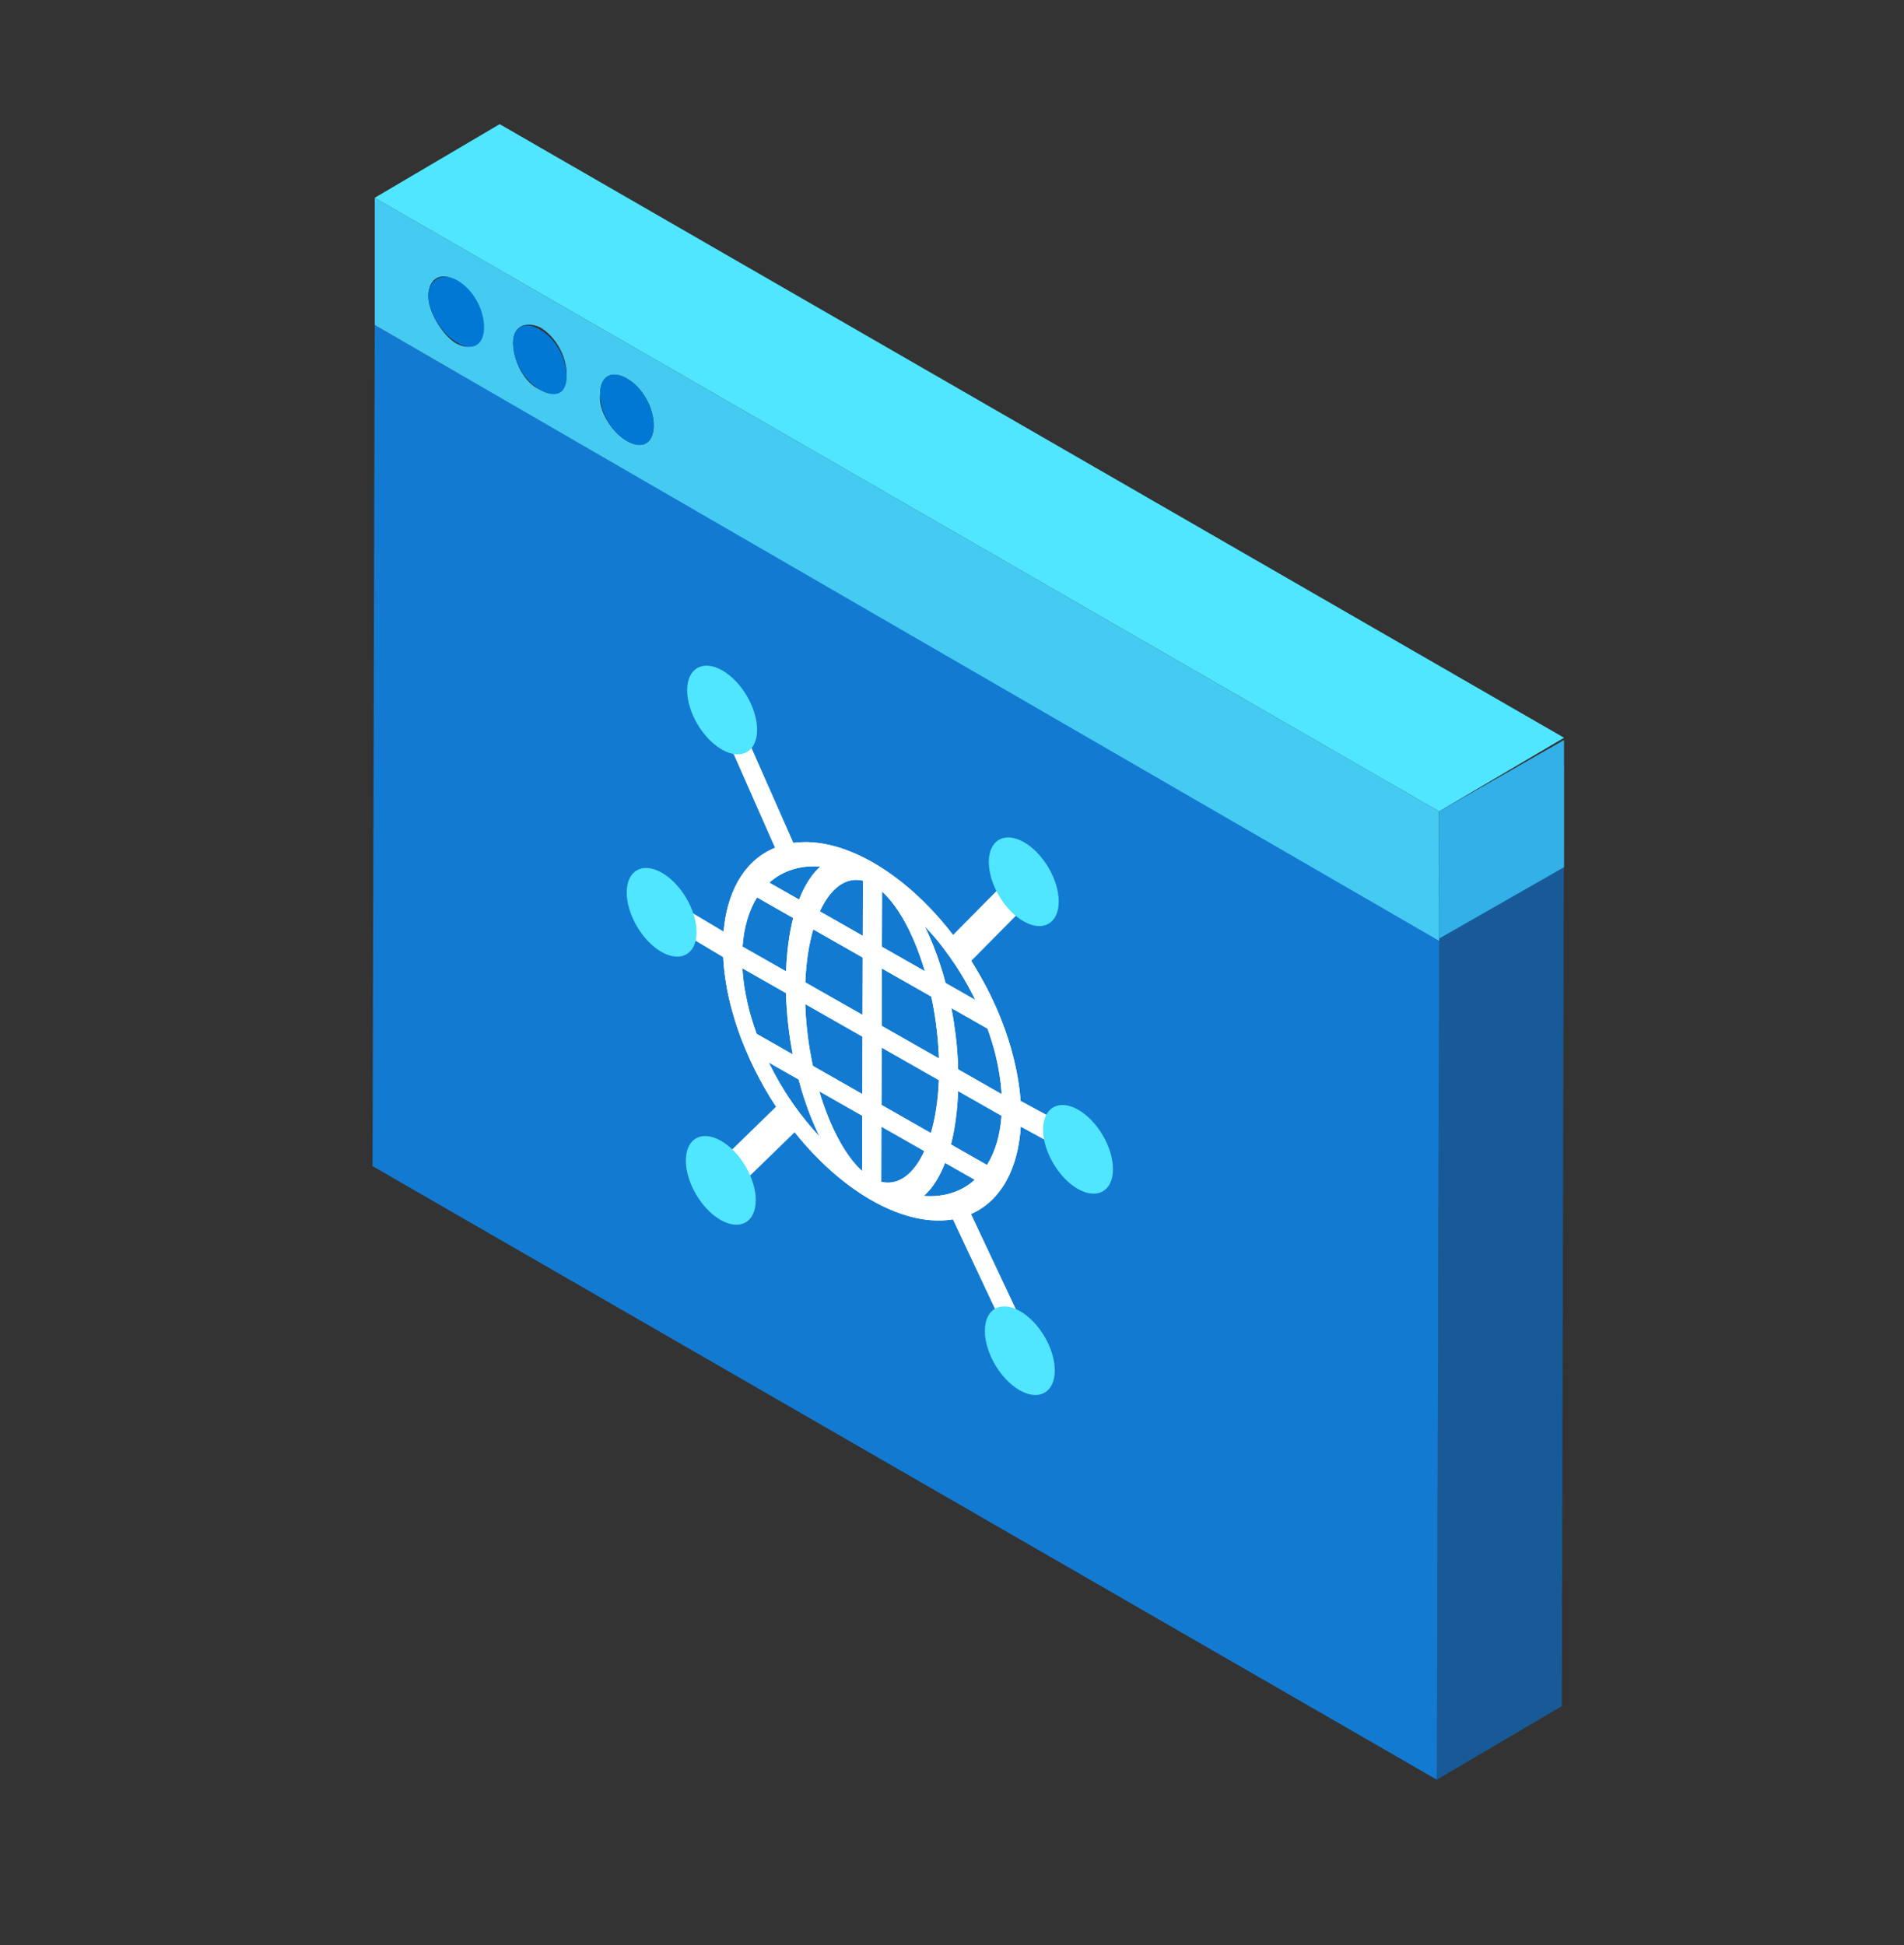 <svg xmlns="http://www.w3.org/2000/svg" width="46" height="47" fill="none" viewBox="0 0 46 47"><rect x="0" y="0" width="46" height="47" fill="#333333" stroke="none"/><path fill="#185A97" d="M34.768 20.251L37.787 18.472L37.733 41.221L34.714 43L34.768 20.251Z"/><path fill="#137AD1" d="M34.714 43L9 28.175L9.054 7.852L34.768 22.676L34.714 43Z"/><path fill="#fff" d="M22.926 29.259L23.371 29.143L25.026 32.658L24.58 32.774L22.926 29.259Z"/><path fill="#fff" d="M25.058 21.605L23.39 23.291L22.943 22.673L24.611 20.987L25.058 21.605Z"/><path fill="#fff" d="M17.23 28.219L18.855 26.637L19.298 27.259L17.672 28.84L17.23 28.219Z"/><path fill="#fff" d="M17.776 22.683L17.762 23.3L16.016 22.259L16.03 21.643L17.776 22.683Z"/><path fill="#fff" d="M19.266 20.586L18.808 20.674L17.255 17.154L17.712 17.066L19.266 20.586Z"/><path fill="#fff" d="M24.503 27.138L24.492 26.507L26.258 27.467L26.269 28.097L24.503 27.138Z"/><path fill="#fff" d="M24.664 26.726C24.667 26.791 24.669 26.855 24.669 26.918C24.672 27.345 24.616 27.736 24.506 28.079C24.472 28.184 24.433 28.285 24.389 28.38C24.344 28.476 24.295 28.567 24.24 28.652C24.227 28.673 24.212 28.694 24.198 28.715C24.169 28.755 24.139 28.795 24.108 28.834C24.093 28.853 24.077 28.872 24.061 28.89C23.85 29.129 23.586 29.306 23.27 29.403C22.612 29.606 21.834 29.442 21.062 29.003C20.773 28.838 20.484 28.634 20.203 28.397C20.113 28.32 20.023 28.24 19.933 28.156C19.926 28.148 19.918 28.141 19.91 28.133C19.886 28.11 19.863 28.088 19.839 28.065C19.83 28.056 19.822 28.048 19.814 28.04C19.739 27.966 19.665 27.89 19.592 27.812C19.537 27.754 19.484 27.694 19.431 27.634C19.342 27.532 19.254 27.427 19.169 27.319C19.136 27.277 19.103 27.235 19.07 27.192C19.061 27.179 19.052 27.166 19.042 27.154C19.022 27.128 19.003 27.102 18.983 27.075C18.81 26.838 18.646 26.588 18.494 26.326C18.396 26.155 18.302 25.979 18.214 25.799C18.209 25.79 18.204 25.78 18.2 25.771C18.172 25.715 18.146 25.657 18.12 25.601C18.054 25.457 17.994 25.315 17.938 25.173C17.922 25.13 17.905 25.088 17.889 25.046C17.876 25.009 17.863 24.973 17.85 24.937C17.836 24.899 17.823 24.862 17.811 24.824C17.771 24.706 17.735 24.588 17.702 24.471C17.694 24.443 17.686 24.415 17.679 24.387C17.655 24.3 17.634 24.214 17.614 24.129C17.609 24.108 17.605 24.086 17.6 24.065C17.572 23.936 17.548 23.809 17.53 23.684C17.527 23.672 17.526 23.66 17.524 23.647C17.515 23.586 17.508 23.525 17.5 23.465C17.48 23.286 17.469 23.111 17.467 22.941C17.454 21.918 17.774 21.086 18.399 20.658C18.419 20.644 18.44 20.631 18.461 20.618C18.502 20.592 18.545 20.568 18.59 20.545C18.678 20.5 18.772 20.462 18.87 20.432C18.882 20.429 18.894 20.424 18.906 20.422C18.929 20.415 18.952 20.409 18.975 20.403C18.982 20.401 18.99 20.4 18.997 20.398C19.013 20.395 19.029 20.391 19.045 20.388C19.054 20.386 19.062 20.384 19.071 20.383C19.087 20.38 19.103 20.377 19.118 20.374C19.126 20.373 19.134 20.371 19.143 20.37C19.161 20.367 19.178 20.365 19.197 20.362C19.239 20.357 19.263 20.354 19.287 20.353C19.323 20.35 19.342 20.349 19.36 20.349C19.369 20.348 19.377 20.348 19.386 20.348C19.402 20.347 19.418 20.347 19.435 20.347C19.444 20.347 19.453 20.347 19.461 20.347C19.479 20.347 19.496 20.347 19.513 20.347C19.521 20.347 19.529 20.347 19.537 20.348C19.587 20.349 19.637 20.353 19.688 20.358C19.696 20.359 19.703 20.359 19.711 20.36C19.729 20.362 19.747 20.364 19.764 20.366C19.774 20.368 19.783 20.369 19.792 20.37C19.809 20.372 19.826 20.375 19.843 20.377C19.852 20.378 19.86 20.38 19.87 20.381C19.889 20.385 19.909 20.388 19.928 20.392C19.973 20.4 19.999 20.406 20.024 20.412C20.063 20.421 20.082 20.425 20.102 20.43C20.111 20.432 20.12 20.435 20.129 20.437C20.146 20.441 20.164 20.446 20.181 20.451C20.191 20.454 20.2 20.457 20.21 20.459C20.228 20.464 20.246 20.47 20.264 20.475C20.272 20.478 20.281 20.48 20.289 20.483C20.315 20.491 20.341 20.5 20.367 20.509C20.394 20.518 20.421 20.527 20.447 20.537C20.456 20.54 20.463 20.544 20.472 20.547C20.491 20.554 20.509 20.561 20.527 20.568C20.537 20.571 20.547 20.576 20.556 20.579C20.574 20.586 20.591 20.594 20.609 20.601C20.618 20.605 20.627 20.609 20.636 20.612C20.656 20.621 20.676 20.63 20.697 20.639C20.743 20.66 20.769 20.672 20.796 20.685C20.835 20.704 20.855 20.714 20.876 20.725C20.885 20.73 20.895 20.735 20.904 20.739C20.922 20.749 20.939 20.758 20.957 20.767C20.967 20.772 20.976 20.778 20.986 20.782C21.004 20.792 21.022 20.802 21.041 20.812C21.049 20.817 21.059 20.822 21.067 20.827C21.092 20.84 21.116 20.855 21.14 20.869C21.181 20.893 21.206 20.909 21.232 20.924C21.263 20.944 21.287 20.959 21.311 20.975C21.349 20.999 21.374 21.015 21.399 21.032C21.44 21.059 21.464 21.076 21.489 21.094C21.523 21.118 21.546 21.135 21.57 21.152C21.606 21.178 21.63 21.197 21.655 21.215C21.695 21.245 21.72 21.264 21.745 21.283C21.781 21.312 21.805 21.331 21.829 21.35C21.86 21.375 21.885 21.396 21.91 21.416C21.949 21.449 21.973 21.47 21.997 21.49C22.036 21.524 22.06 21.545 22.085 21.568C22.111 21.591 22.135 21.614 22.16 21.637C22.198 21.672 22.222 21.694 22.245 21.716C22.284 21.754 22.308 21.777 22.331 21.8C22.361 21.829 22.383 21.852 22.405 21.875C22.441 21.911 22.464 21.935 22.487 21.959C22.525 22 22.548 22.024 22.571 22.049C22.602 22.084 22.624 22.108 22.645 22.131C22.678 22.168 22.7 22.193 22.723 22.219C22.759 22.262 22.781 22.288 22.803 22.314C22.836 22.354 22.858 22.379 22.879 22.405C22.907 22.44 22.93 22.468 22.951 22.495C22.986 22.539 23.008 22.567 23.028 22.594C23.063 22.639 23.084 22.668 23.106 22.696C23.129 22.727 23.151 22.757 23.172 22.787C23.204 22.832 23.225 22.86 23.245 22.889C23.278 22.936 23.298 22.967 23.319 22.996C23.343 23.032 23.364 23.062 23.383 23.091C23.413 23.137 23.432 23.167 23.452 23.197C23.483 23.246 23.503 23.277 23.522 23.308C23.548 23.352 23.566 23.381 23.584 23.411C23.611 23.456 23.629 23.487 23.647 23.518C23.677 23.571 23.695 23.602 23.713 23.634C23.74 23.681 23.757 23.713 23.773 23.744C23.796 23.787 23.813 23.819 23.831 23.852C23.858 23.905 23.875 23.938 23.892 23.971C23.918 24.024 23.935 24.059 23.952 24.093C23.983 24.159 24.013 24.224 24.043 24.289C24.053 24.314 24.065 24.338 24.076 24.363C24.162 24.559 24.238 24.755 24.305 24.949C24.319 24.988 24.332 25.027 24.345 25.067C24.463 25.428 24.549 25.783 24.602 26.124C24.618 26.224 24.631 26.322 24.641 26.419C24.652 26.52 24.66 26.624 24.664 26.726ZM20.837 25.047L19.454 24.259C19.46 24.449 19.473 24.638 19.492 24.826C19.502 24.916 19.512 25.006 19.524 25.095C19.529 25.13 19.534 25.166 19.539 25.202C19.547 25.257 19.556 25.312 19.565 25.368C19.572 25.412 19.58 25.457 19.589 25.501C19.598 25.547 19.606 25.593 19.615 25.639C19.623 25.677 19.631 25.715 19.639 25.753L20.834 26.434L20.837 25.047ZM20.843 23.136L19.648 22.455C19.542 22.818 19.474 23.25 19.456 23.735L20.839 24.522L20.843 23.136ZM21.3 25.31L21.296 26.696L22.491 27.377C22.596 27.015 22.665 26.583 22.683 26.098L21.3 25.31ZM21.306 23.4L21.302 24.786L22.685 25.573C22.682 25.476 22.677 25.378 22.669 25.281C22.666 25.224 22.661 25.167 22.656 25.11C22.655 25.103 22.654 25.096 22.654 25.089C22.649 25.034 22.643 24.978 22.637 24.924C22.629 24.851 22.62 24.779 22.61 24.707C22.581 24.494 22.544 24.285 22.5 24.079L21.306 23.4ZM18.28 24.979L19.153 25.476C19.06 24.996 19.004 24.496 18.989 23.994L17.936 23.395C17.942 23.487 17.949 23.581 17.961 23.677C17.964 23.708 17.969 23.74 17.973 23.773C17.979 23.811 17.985 23.851 17.991 23.891C18 23.948 18.011 24.007 18.023 24.066C18.035 24.131 18.05 24.198 18.065 24.265C18.081 24.332 18.098 24.399 18.116 24.466C18.126 24.5 18.135 24.534 18.145 24.568C18.186 24.704 18.23 24.841 18.28 24.979ZM18.29 21.682C18.09 22.002 17.972 22.408 17.939 22.871L18.992 23.47C19.009 22.986 19.068 22.553 19.163 22.18L18.29 21.682ZM23.149 25.837L24.2 26.436C24.198 26.407 24.196 26.379 24.194 26.35C24.193 26.345 24.193 26.339 24.192 26.333C24.188 26.277 24.182 26.222 24.176 26.165C24.167 26.092 24.157 26.019 24.145 25.945C24.136 25.885 24.125 25.826 24.113 25.766C24.107 25.733 24.101 25.7 24.093 25.667C24.079 25.601 24.064 25.534 24.047 25.467C23.996 25.266 23.934 25.061 23.858 24.853L22.985 24.356C23.025 24.562 23.058 24.771 23.084 24.982C23.086 24.991 23.086 25.001 23.088 25.01C23.106 25.157 23.12 25.305 23.13 25.454C23.131 25.46 23.131 25.465 23.131 25.471C23.139 25.592 23.145 25.715 23.149 25.837ZM24.197 26.959L23.147 26.361C23.13 26.845 23.071 27.279 22.975 27.652L23.846 28.148C24.046 27.829 24.164 27.422 24.197 26.959ZM21.291 28.554C21.706 28.654 22.077 28.368 22.332 27.812L21.294 27.221L21.291 28.554ZM21.311 21.542L21.307 22.875L22.345 23.466C22.204 22.991 22.026 22.559 21.823 22.207C21.665 21.932 21.492 21.705 21.311 21.542ZM20.832 26.958L19.794 26.367C19.825 26.473 19.858 26.576 19.893 26.677C19.902 26.703 19.911 26.727 19.92 26.752C19.938 26.802 19.956 26.851 19.975 26.9C19.988 26.934 20.002 26.967 20.014 27C20.053 27.095 20.093 27.188 20.135 27.277C20.163 27.337 20.193 27.396 20.222 27.454C20.252 27.512 20.283 27.569 20.314 27.624C20.474 27.901 20.646 28.129 20.828 28.292L20.832 26.958ZM20.845 22.611L20.848 21.278C20.433 21.178 20.062 21.464 19.807 22.02L20.845 22.611ZM19.152 21.006C18.935 21.073 18.747 21.182 18.586 21.326L19.306 21.735C19.441 21.389 19.615 21.118 19.819 20.937C19.598 20.921 19.384 20.939 19.183 20.997C19.174 21 19.163 21.003 19.152 21.006ZM23.181 28.751C23.318 28.688 23.441 28.605 23.55 28.505L22.832 28.096C22.773 28.248 22.706 28.385 22.633 28.507C22.622 28.524 22.612 28.541 22.602 28.558C22.537 28.658 22.468 28.747 22.395 28.823C22.382 28.836 22.37 28.849 22.357 28.861C22.345 28.873 22.332 28.885 22.319 28.896C22.552 28.913 22.776 28.892 22.986 28.826C23.041 28.81 23.093 28.79 23.143 28.768C23.157 28.762 23.169 28.757 23.181 28.751ZM19.178 26.696C19.373 26.972 19.582 27.227 19.8 27.46C19.791 27.44 19.782 27.421 19.772 27.401C19.765 27.388 19.759 27.374 19.752 27.36C19.735 27.324 19.718 27.286 19.701 27.248C19.681 27.203 19.661 27.157 19.642 27.11C19.628 27.076 19.614 27.043 19.6 27.009C19.58 26.956 19.559 26.904 19.539 26.85C19.527 26.82 19.516 26.79 19.505 26.759C19.484 26.7 19.464 26.641 19.444 26.582C19.434 26.554 19.426 26.527 19.416 26.499C19.373 26.363 19.331 26.224 19.294 26.082L18.575 25.673L18.58 25.686C18.622 25.77 18.665 25.854 18.709 25.936C18.791 26.089 18.878 26.238 18.969 26.383C19.02 26.462 19.07 26.54 19.123 26.616C19.141 26.642 19.16 26.669 19.178 26.696ZM22.513 22.567C22.456 22.502 22.399 22.438 22.34 22.375C22.378 22.452 22.415 22.532 22.45 22.613C22.576 22.898 22.687 23.206 22.783 23.529C22.804 23.602 22.826 23.677 22.845 23.751L23.564 24.16C23.535 24.1 23.505 24.04 23.474 23.982C23.46 23.956 23.446 23.929 23.432 23.903C23.389 23.822 23.345 23.743 23.299 23.665C23.276 23.625 23.252 23.585 23.228 23.546C23.215 23.524 23.202 23.503 23.188 23.481C23.165 23.444 23.142 23.407 23.118 23.371C23.099 23.341 23.079 23.311 23.059 23.282C23.023 23.227 22.986 23.174 22.948 23.121C22.907 23.062 22.864 23.005 22.822 22.948C22.803 22.923 22.784 22.897 22.765 22.873C22.752 22.856 22.738 22.838 22.725 22.821C22.698 22.787 22.669 22.752 22.642 22.718C22.628 22.701 22.614 22.684 22.599 22.667C22.57 22.633 22.542 22.6 22.513 22.567Z"/><path fill="#fff" d="M24.664 26.726C24.667 26.791 24.669 26.855 24.669 26.918C24.672 27.345 24.616 27.736 24.506 28.079C24.472 28.184 24.433 28.285 24.389 28.38C24.344 28.476 24.295 28.567 24.24 28.652C24.227 28.673 24.212 28.694 24.198 28.715C24.169 28.755 24.139 28.795 24.108 28.834C24.093 28.853 24.077 28.872 24.061 28.89C23.85 29.129 23.586 29.306 23.27 29.403C22.612 29.606 21.834 29.442 21.062 29.003C20.773 28.838 20.484 28.634 20.203 28.397C20.113 28.32 20.023 28.24 19.933 28.156C19.926 28.148 19.918 28.141 19.91 28.133C19.886 28.11 19.863 28.088 19.839 28.065C19.83 28.056 19.822 28.048 19.814 28.04C19.739 27.966 19.665 27.89 19.592 27.812C19.537 27.754 19.484 27.694 19.431 27.634C19.342 27.532 19.254 27.427 19.169 27.319C19.136 27.277 19.103 27.235 19.07 27.192C19.061 27.179 19.052 27.166 19.042 27.154C19.022 27.128 19.003 27.102 18.983 27.075C18.81 26.838 18.646 26.588 18.494 26.326C18.396 26.155 18.302 25.979 18.214 25.799C18.209 25.79 18.204 25.78 18.2 25.771C18.172 25.715 18.146 25.657 18.12 25.601C18.054 25.457 17.994 25.315 17.938 25.173C17.922 25.13 17.905 25.088 17.889 25.046C17.876 25.009 17.863 24.973 17.85 24.937C17.836 24.899 17.823 24.862 17.811 24.824C17.771 24.706 17.735 24.588 17.702 24.471C17.694 24.443 17.686 24.415 17.679 24.387C17.655 24.3 17.634 24.214 17.614 24.129C17.609 24.108 17.605 24.086 17.6 24.065C17.572 23.936 17.548 23.809 17.53 23.684C17.527 23.672 17.526 23.66 17.524 23.647C17.515 23.586 17.508 23.525 17.5 23.465C17.48 23.286 17.469 23.111 17.467 22.941C17.454 21.918 17.774 21.086 18.399 20.658C18.419 20.644 18.44 20.631 18.461 20.618C18.502 20.592 18.545 20.568 18.59 20.545C18.678 20.5 18.772 20.462 18.87 20.432C18.882 20.429 18.894 20.424 18.906 20.422C18.929 20.415 18.952 20.409 18.975 20.403C18.982 20.401 18.99 20.4 18.997 20.398C19.013 20.395 19.029 20.391 19.045 20.388C19.054 20.386 19.062 20.384 19.071 20.383C19.087 20.38 19.103 20.377 19.118 20.374C19.126 20.373 19.134 20.371 19.143 20.37C19.161 20.367 19.178 20.365 19.197 20.362C19.239 20.357 19.263 20.354 19.287 20.353C19.323 20.35 19.342 20.349 19.36 20.349C19.369 20.348 19.377 20.348 19.386 20.348C19.402 20.347 19.418 20.347 19.435 20.347C19.444 20.347 19.453 20.347 19.461 20.347C19.479 20.347 19.496 20.347 19.513 20.347C19.521 20.347 19.529 20.347 19.537 20.348C19.587 20.349 19.637 20.353 19.688 20.358C19.696 20.359 19.703 20.359 19.711 20.36C19.729 20.362 19.747 20.364 19.764 20.366C19.774 20.368 19.783 20.369 19.792 20.37C19.809 20.372 19.826 20.375 19.843 20.377C19.852 20.378 19.86 20.38 19.87 20.381C19.889 20.385 19.909 20.388 19.928 20.392C19.973 20.4 19.999 20.406 20.024 20.412C20.063 20.421 20.082 20.425 20.102 20.43C20.111 20.432 20.12 20.435 20.129 20.437C20.146 20.441 20.164 20.446 20.181 20.451C20.191 20.454 20.2 20.457 20.21 20.459C20.228 20.464 20.246 20.47 20.264 20.475C20.272 20.478 20.281 20.48 20.289 20.483C20.315 20.491 20.341 20.5 20.367 20.509C20.394 20.518 20.421 20.527 20.447 20.537C20.456 20.54 20.463 20.544 20.472 20.547C20.491 20.554 20.509 20.561 20.527 20.568C20.537 20.571 20.547 20.576 20.556 20.579C20.574 20.586 20.591 20.594 20.609 20.601C20.618 20.605 20.627 20.609 20.636 20.612C20.656 20.621 20.676 20.63 20.697 20.639C20.743 20.66 20.769 20.672 20.796 20.685C20.835 20.704 20.855 20.714 20.876 20.725C20.885 20.73 20.895 20.735 20.904 20.739C20.922 20.749 20.939 20.758 20.957 20.767C20.967 20.772 20.976 20.778 20.986 20.782C21.004 20.792 21.022 20.802 21.041 20.812C21.049 20.817 21.059 20.822 21.067 20.827C21.092 20.84 21.116 20.855 21.14 20.869C21.181 20.893 21.206 20.909 21.232 20.924C21.263 20.944 21.287 20.959 21.311 20.975C21.349 20.999 21.374 21.015 21.399 21.032C21.44 21.059 21.464 21.076 21.489 21.094C21.523 21.118 21.546 21.135 21.57 21.152C21.606 21.178 21.63 21.197 21.655 21.215C21.695 21.245 21.72 21.264 21.745 21.283C21.781 21.312 21.805 21.331 21.829 21.35C21.86 21.375 21.885 21.396 21.91 21.416C21.949 21.449 21.973 21.47 21.997 21.49C22.036 21.524 22.06 21.545 22.085 21.568C22.111 21.591 22.135 21.614 22.16 21.637C22.198 21.672 22.222 21.694 22.245 21.716C22.284 21.754 22.308 21.777 22.331 21.8C22.361 21.829 22.383 21.852 22.405 21.875C22.441 21.911 22.464 21.935 22.487 21.959C22.525 22 22.548 22.024 22.571 22.049C22.602 22.084 22.624 22.108 22.645 22.131C22.678 22.168 22.7 22.193 22.723 22.219C22.759 22.262 22.781 22.288 22.803 22.314C22.836 22.354 22.858 22.379 22.879 22.405C22.907 22.44 22.93 22.468 22.951 22.495C22.986 22.539 23.008 22.567 23.028 22.594C23.063 22.639 23.084 22.668 23.106 22.696C23.129 22.727 23.151 22.757 23.172 22.787C23.204 22.832 23.225 22.86 23.245 22.889C23.278 22.936 23.298 22.967 23.319 22.996C23.343 23.032 23.364 23.062 23.383 23.091C23.413 23.137 23.432 23.167 23.452 23.197C23.483 23.246 23.503 23.277 23.522 23.308C23.548 23.352 23.566 23.381 23.584 23.411C23.611 23.456 23.629 23.487 23.647 23.518C23.677 23.571 23.695 23.602 23.713 23.634C23.74 23.681 23.757 23.713 23.773 23.744C23.796 23.787 23.813 23.819 23.831 23.852C23.858 23.905 23.875 23.938 23.892 23.971C23.918 24.024 23.935 24.059 23.952 24.093C23.983 24.159 24.013 24.224 24.043 24.289C24.053 24.314 24.065 24.338 24.076 24.363C24.162 24.559 24.238 24.755 24.305 24.949C24.319 24.988 24.332 25.027 24.345 25.067C24.463 25.428 24.549 25.783 24.602 26.124C24.618 26.224 24.631 26.322 24.641 26.419C24.652 26.52 24.66 26.624 24.664 26.726ZM20.837 25.047L19.454 24.259C19.46 24.449 19.473 24.638 19.492 24.826C19.502 24.916 19.512 25.006 19.524 25.095C19.529 25.13 19.534 25.166 19.539 25.202C19.547 25.257 19.556 25.312 19.565 25.368C19.572 25.412 19.58 25.457 19.589 25.501C19.598 25.547 19.606 25.593 19.615 25.639C19.623 25.677 19.631 25.715 19.639 25.753L20.834 26.434L20.837 25.047ZM20.843 23.136L19.648 22.455C19.542 22.818 19.474 23.25 19.456 23.735L20.839 24.522L20.843 23.136ZM21.3 25.31L21.296 26.696L22.491 27.377C22.596 27.015 22.665 26.583 22.683 26.098L21.3 25.31ZM21.306 23.4L21.302 24.786L22.685 25.573C22.682 25.476 22.677 25.378 22.669 25.281C22.666 25.224 22.661 25.167 22.656 25.11C22.655 25.103 22.654 25.096 22.654 25.089C22.649 25.034 22.643 24.978 22.637 24.924C22.629 24.851 22.62 24.779 22.61 24.707C22.581 24.494 22.544 24.285 22.5 24.079L21.306 23.4ZM18.28 24.979L19.153 25.476C19.06 24.996 19.004 24.496 18.989 23.994L17.936 23.395C17.942 23.487 17.949 23.581 17.961 23.677C17.964 23.708 17.969 23.74 17.973 23.773C17.979 23.811 17.985 23.851 17.991 23.891C18 23.948 18.011 24.007 18.023 24.066C18.035 24.131 18.05 24.198 18.065 24.265C18.081 24.332 18.098 24.399 18.116 24.466C18.126 24.5 18.135 24.534 18.145 24.568C18.186 24.704 18.23 24.841 18.28 24.979ZM18.29 21.682C18.09 22.002 17.972 22.408 17.939 22.871L18.992 23.47C19.009 22.986 19.068 22.553 19.163 22.18L18.29 21.682ZM23.149 25.837L24.2 26.436C24.198 26.407 24.196 26.379 24.194 26.35C24.193 26.345 24.193 26.339 24.192 26.333C24.188 26.277 24.182 26.222 24.176 26.165C24.167 26.092 24.157 26.019 24.145 25.945C24.136 25.885 24.125 25.826 24.113 25.766C24.107 25.733 24.101 25.7 24.093 25.667C24.079 25.601 24.064 25.534 24.047 25.467C23.996 25.266 23.934 25.061 23.858 24.853L22.985 24.356C23.025 24.562 23.058 24.771 23.084 24.982C23.086 24.991 23.086 25.001 23.088 25.01C23.106 25.157 23.12 25.305 23.13 25.454C23.131 25.46 23.131 25.465 23.131 25.471C23.139 25.592 23.145 25.715 23.149 25.837ZM24.197 26.959L23.147 26.361C23.13 26.845 23.071 27.279 22.975 27.652L23.846 28.148C24.046 27.829 24.164 27.422 24.197 26.959ZM21.291 28.554C21.706 28.654 22.077 28.368 22.332 27.812L21.294 27.221L21.291 28.554ZM21.311 21.542L21.307 22.875L22.345 23.466C22.204 22.991 22.026 22.559 21.823 22.207C21.665 21.932 21.492 21.705 21.311 21.542ZM20.832 26.958L19.794 26.367C19.825 26.473 19.858 26.576 19.893 26.677C19.902 26.703 19.911 26.727 19.92 26.752C19.938 26.802 19.956 26.851 19.975 26.9C19.988 26.934 20.002 26.967 20.014 27C20.053 27.095 20.093 27.188 20.135 27.277C20.163 27.337 20.193 27.396 20.222 27.454C20.252 27.512 20.283 27.569 20.314 27.624C20.474 27.901 20.646 28.129 20.828 28.292L20.832 26.958ZM20.845 22.611L20.848 21.278C20.433 21.178 20.062 21.464 19.807 22.02L20.845 22.611ZM19.152 21.006C18.935 21.073 18.747 21.182 18.586 21.326L19.306 21.735C19.441 21.389 19.615 21.118 19.819 20.937C19.598 20.921 19.384 20.939 19.183 20.997C19.174 21 19.163 21.003 19.152 21.006ZM23.181 28.751C23.318 28.688 23.441 28.605 23.55 28.505L22.832 28.096C22.773 28.248 22.706 28.385 22.633 28.507C22.622 28.524 22.612 28.541 22.602 28.558C22.537 28.658 22.468 28.747 22.395 28.823C22.382 28.836 22.37 28.849 22.357 28.861C22.345 28.873 22.332 28.885 22.319 28.896C22.552 28.913 22.776 28.892 22.986 28.826C23.041 28.81 23.093 28.79 23.143 28.768C23.157 28.762 23.169 28.757 23.181 28.751ZM19.178 26.696C19.373 26.972 19.582 27.227 19.8 27.46C19.791 27.44 19.782 27.421 19.772 27.401C19.765 27.388 19.759 27.374 19.752 27.36C19.735 27.324 19.718 27.286 19.701 27.248C19.681 27.203 19.661 27.157 19.642 27.11C19.628 27.076 19.614 27.043 19.6 27.009C19.58 26.956 19.559 26.904 19.539 26.85C19.527 26.82 19.516 26.79 19.505 26.759C19.484 26.7 19.464 26.641 19.444 26.582C19.434 26.554 19.426 26.527 19.416 26.499C19.373 26.363 19.331 26.224 19.294 26.082L18.575 25.673L18.58 25.686C18.622 25.77 18.665 25.854 18.709 25.936C18.791 26.089 18.878 26.238 18.969 26.383C19.02 26.462 19.07 26.54 19.123 26.616C19.141 26.642 19.16 26.669 19.178 26.696ZM22.513 22.567C22.456 22.502 22.399 22.438 22.34 22.375C22.378 22.452 22.415 22.532 22.45 22.613C22.576 22.898 22.687 23.206 22.783 23.529C22.804 23.602 22.826 23.677 22.845 23.751L23.564 24.16C23.535 24.1 23.505 24.04 23.474 23.982C23.46 23.956 23.446 23.929 23.432 23.903C23.389 23.822 23.345 23.743 23.299 23.665C23.276 23.625 23.252 23.585 23.228 23.546C23.215 23.524 23.202 23.503 23.188 23.481C23.165 23.444 23.142 23.407 23.118 23.371C23.099 23.341 23.079 23.311 23.059 23.282C23.023 23.227 22.986 23.174 22.948 23.121C22.907 23.062 22.864 23.005 22.822 22.948C22.803 22.923 22.784 22.897 22.765 22.873C22.752 22.856 22.738 22.838 22.725 22.821C22.698 22.787 22.669 22.752 22.642 22.718C22.628 22.701 22.614 22.684 22.599 22.667C22.57 22.633 22.542 22.6 22.513 22.567Z"/><path fill="#50E6FF" d="M26.047 26.812C26.514 27.078 26.891 27.722 26.889 28.251C26.888 28.779 26.508 28.992 26.042 28.727C25.576 28.461 25.199 27.818 25.2 27.289C25.202 26.76 25.581 26.547 26.047 26.812Z"/><path fill="#50E6FF" d="M24.641 31.677C25.108 31.942 25.485 32.587 25.483 33.115C25.482 33.643 25.102 33.857 24.636 33.591C24.169 33.325 23.793 32.682 23.794 32.153C23.796 31.625 24.176 31.411 24.641 31.677Z"/><path fill="#50E6FF" d="M17.449 16.198C17.916 16.463 18.293 17.107 18.291 17.636C18.29 18.164 17.91 18.378 17.444 18.112C16.977 17.846 16.6 17.202 16.601 16.674C16.603 16.145 16.983 15.932 17.449 16.198Z"/><path fill="#50E6FF" d="M18.013 29.535C18.342 29.346 18.341 28.738 18.011 28.178C17.68 27.617 17.146 27.316 16.816 27.504C16.487 27.693 16.488 28.301 16.818 28.861C17.148 29.422 17.683 29.723 18.013 29.535Z"/><path fill="#50E6FF" d="M15.988 21.085C16.454 21.351 16.831 21.995 16.829 22.524C16.828 23.052 16.448 23.265 15.982 23C15.516 22.734 15.14 22.09 15.141 21.561C15.143 21.033 15.522 20.82 15.988 21.085Z"/><path fill="#50E6FF" d="M24.731 22.261C24.265 21.996 23.887 21.352 23.889 20.823C23.892 20.295 24.27 20.082 24.737 20.347C25.203 20.613 25.581 21.257 25.578 21.785C25.577 22.314 25.197 22.527 24.731 22.261Z"/><path fill="#45CAF2" d="M9.054 4.779L34.768 19.604V20.251V22.731L9.054 7.852V5.372V4.779ZM13.043 9.415C13.421 9.631 13.69 9.469 13.69 9.038C13.69 8.607 13.421 8.122 13.043 7.906C12.666 7.744 12.396 7.906 12.396 8.283C12.396 8.715 12.666 9.254 13.043 9.415ZM10.995 8.283C11.372 8.499 11.642 8.337 11.642 7.906C11.642 7.475 11.372 6.99 10.995 6.774C10.671 6.558 10.348 6.72 10.348 7.151C10.348 7.529 10.671 8.068 10.995 8.283ZM15.146 10.655C15.523 10.871 15.793 10.709 15.793 10.278C15.793 9.847 15.523 9.361 15.146 9.146C14.768 8.93 14.499 9.092 14.499 9.523C14.445 9.901 14.768 10.44 15.146 10.655Z"/><path fill="#0078D4" d="M11.048 6.774C11.426 6.989 11.695 7.474 11.695 7.906C11.695 8.337 11.426 8.499 11.048 8.283C10.671 8.067 10.348 7.528 10.348 7.151C10.348 6.774 10.671 6.558 11.048 6.774Z"/><path fill="#0078D4" d="M13.043 7.96C13.421 8.175 13.69 8.661 13.69 9.092C13.69 9.523 13.421 9.631 13.043 9.415C12.666 9.2 12.396 8.715 12.396 8.283C12.396 7.906 12.666 7.744 13.043 7.96Z"/><path fill="#0078D4" d="M15.146 9.145C15.523 9.361 15.793 9.846 15.793 10.277C15.793 10.709 15.523 10.87 15.146 10.655C14.768 10.439 14.499 9.954 14.499 9.523C14.499 9.091 14.768 8.93 15.146 9.145Z"/><path fill="#32B0E7" d="M34.768 19.604L37.787 17.879V20.952L34.768 22.677V19.604Z"/><path fill="#50E6FF" d="M9.053 4.779L12.072 3L37.787 17.825L34.768 19.604L9.053 4.779Z"/></svg>
